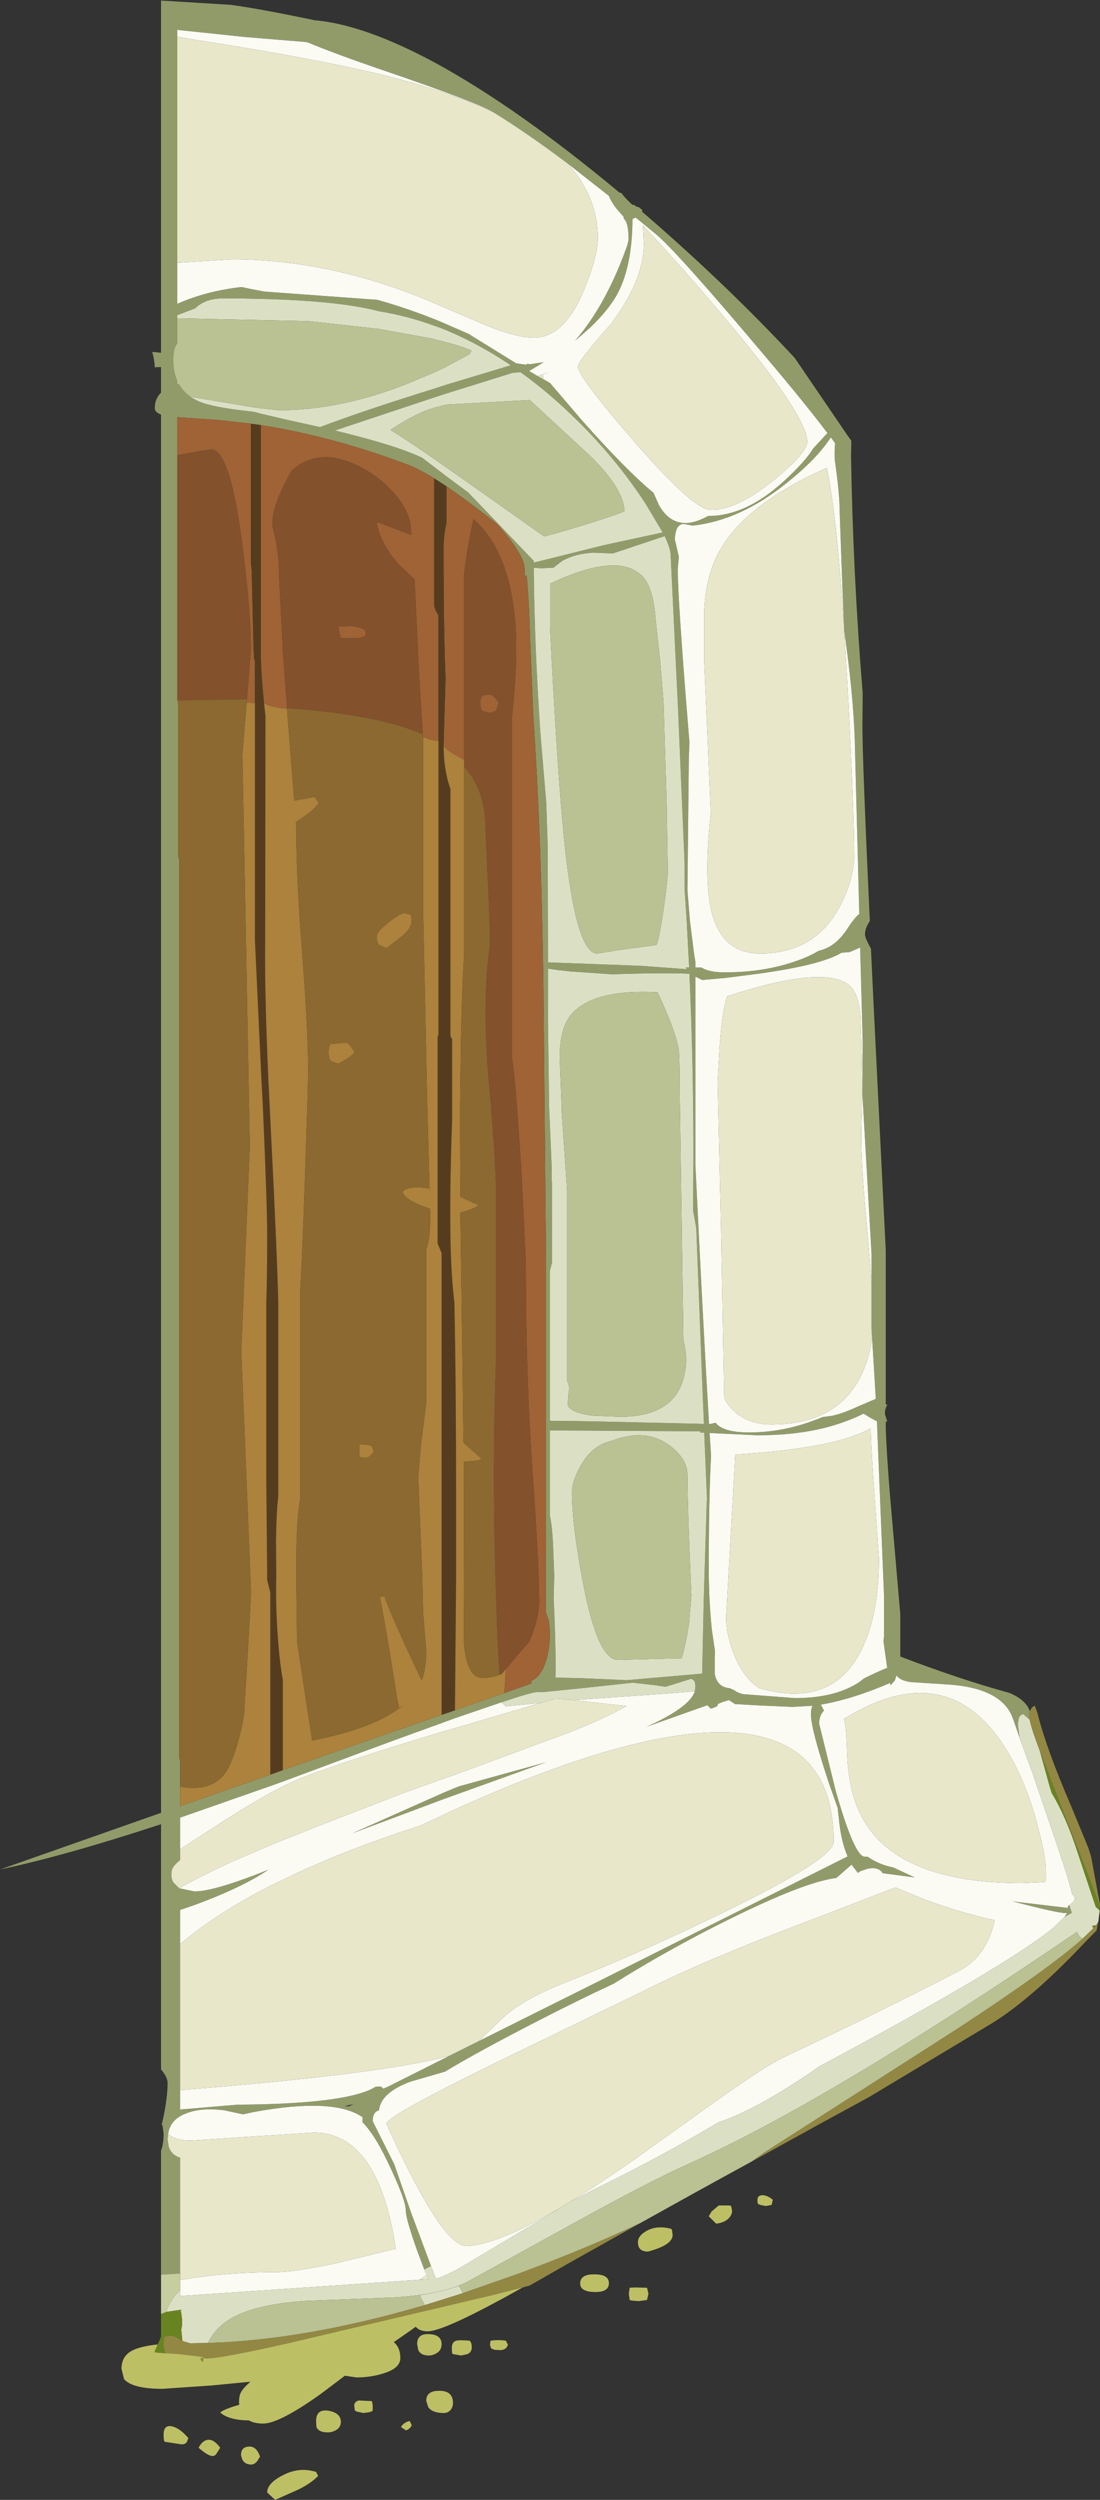 <?xml version="1.0" encoding="UTF-8" standalone="no"?>
<svg xmlns:ffdec="https://www.free-decompiler.com/flash" xmlns:xlink="http://www.w3.org/1999/xlink" ffdec:objectType="shape" height="439.0px" width="193.3px" xmlns="http://www.w3.org/2000/svg">
  <rect width="100%" height="100%" fill="#333333" stroke="none"/>
  <g transform="matrix(1.0, 0.0, 0.0, 1.0, 103.3, 268.4)">
    <path d="M-75.0 131.05 L-75.0 109.25 Q-74.55 108.1 -74.55 106.3 L-74.75 104.8 -74.9 104.8 -74.7 103.95 Q-73.85 100.05 -73.85 97.35 -73.85 96.4 -75.0 95.0 L-75.0 51.95 Q-92.1 57.55 -103.3 59.9 L-75.0 49.95 -75.0 -195.6 Q-76.1 -196.0 -76.1 -196.7 -76.1 -198.4 -75.0 -199.45 L-75.0 -203.95 -76.1 -203.9 Q-76.15 -205.25 -76.55 -206.6 L-75.0 -206.45 -75.0 -268.3 -62.75 -267.55 Q-57.3 -266.8 -48.05 -264.85 -39.25 -264.1 -26.6 -257.25 -12.1 -249.3 5.65 -234.5 L5.65 -234.55 5.85 -234.55 Q6.5 -233.65 7.85 -232.4 L8.1 -232.45 8.55 -232.1 8.9 -232.05 9.6 -231.5 9.5 -231.25 Q24.2 -218.6 36.35 -205.55 L45.55 -192.05 46.3 -191.0 46.25 -188.25 Q46.6 -167.35 48.3 -146.65 L48.3 -146.55 48.25 -141.0 Q48.25 -134.75 49.55 -106.65 48.7 -105.4 48.7 -104.3 48.7 -103.7 49.75 -101.8 L50.2 -92.25 52.35 -48.8 52.35 -21.75 52.65 -21.75 Q52.2 -21.05 52.2 -20.1 L52.6 -18.8 52.35 -18.7 52.35 -17.45 Q52.6 -11.05 53.5 -1.15 L54.9 15.0 54.9 22.5 Q65.05 26.4 74.1 28.9 76.25 29.8 77.15 31.1 L77.3 31.3 77.4 31.5 77.7 32.15 Q77.55 32.55 77.55 33.05 L77.65 33.6 76.5 32.6 Q76.05 32.8 75.9 33.0 75.6 33.35 75.6 34.75 L75.85 36.6 76.15 37.55 74.7 33.4 Q72.8 28.0 63.1 27.4 L56.8 27.0 Q54.75 26.7 54.25 25.8 L53.95 26.7 53.2 27.55 53.1 27.15 Q46.5 30.0 40.95 30.95 L41.5 32.0 Q40.65 32.85 40.65 34.3 L43.55 46.05 Q46.85 57.65 48.65 57.65 L49.15 57.65 49.7 58.0 Q51.45 59.1 53.7 59.55 L57.45 61.3 51.8 60.55 Q51.1 59.4 49.25 59.75 L48.6 59.95 Q47.9 60.15 47.45 60.5 L46.35 59.05 43.65 61.4 Q37.5 62.1 21.05 70.55 12.35 75.05 4.55 79.95 -1.6 82.8 -8.7 86.45 -19.5 92.0 -25.1 95.4 L-31.15 97.15 Q-36.4 99.1 -36.7 102.2 -37.8 102.45 -37.8 104.1 L-34.0 111.7 -31.1 120.05 -27.55 129.55 -28.75 130.15 -29.95 126.95 Q-32.0 121.2 -32.0 119.75 -32.0 117.85 -35.25 111.1 -37.6 106.25 -39.6 104.3 L-39.6 103.4 Q-44.65 99.9 -58.75 102.5 L-60.6 102.9 -63.85 102.2 Q-68.05 101.65 -70.75 102.8 -73.4 103.85 -73.75 106.35 L-73.85 107.25 -73.65 108.6 Q-73.1 110.1 -71.65 110.5 L-71.65 130.85 -75.0 131.05 M-7.8 -201.8 L-6.65 -201.15 -1.0 -194.55 Q6.8 -185.75 11.55 -181.85 L12.45 -179.8 Q14.2 -176.55 17.2 -176.55 18.85 -176.55 21.15 -177.8 L21.25 -177.8 Q27.8 -177.8 34.5 -183.95 38.25 -187.4 39.6 -189.65 L42.1 -192.35 Q38.1 -197.65 31.1 -205.9 15.85 -224.0 12.05 -227.2 L8.4 -230.2 8.0 -230.0 7.85 -229.95 Q7.8 -221.25 4.95 -216.35 2.65 -212.5 -2.25 -208.6 0.0 -211.1 2.25 -214.95 4.25 -218.45 5.85 -222.45 7.15 -225.7 7.15 -226.35 7.15 -229.4 6.3 -230.0 L6.3 -230.3 5.0 -231.8 Q4.1 -232.95 3.7 -234.0 L-3.5 -239.65 Q-10.9 -245.2 -16.55 -248.65 -19.4 -250.4 -35.8 -256.0 -44.3 -258.9 -49.35 -261.0 L-60.25 -261.9 -72.15 -263.15 -72.15 -261.95 -72.15 -222.25 -72.15 -215.05 Q-67.15 -217.25 -61.25 -217.95 L-60.85 -218.0 -59.45 -217.7 -56.85 -217.2 -37.0 -215.75 Q-31.95 -214.35 -26.7 -212.25 L-26.2 -212.05 -20.9 -209.75 -20.45 -209.45 -12.6 -204.6 -10.85 -204.35 -10.7 -204.5 -10.05 -204.45 -7.75 -204.8 -10.3 -203.25 -8.8 -202.35 -7.8 -201.8 M45.0 -158.65 L44.8 -163.8 44.75 -164.75 44.25 -178.65 Q44.25 -181.75 43.4 -187.55 43.3 -189.15 43.45 -190.55 L42.7 -191.6 Q40.3 -187.85 34.9 -183.55 26.75 -177.0 18.45 -176.1 L16.7 -176.4 Q15.7 -176.2 15.45 -174.9 15.3 -174.35 15.3 -173.65 L16.0 -170.6 15.8 -168.5 Q15.8 -163.25 17.65 -140.55 L17.85 -138.05 17.75 -135.25 17.5 -112.05 17.95 -106.6 18.7 -100.7 18.85 -99.8 18.9 -99.55 18.9 -98.5 19.95 -98.5 Q21.3 -97.65 24.05 -97.65 31.05 -97.65 36.65 -99.65 38.95 -100.45 40.5 -101.4 L41.0 -101.55 Q43.65 -102.3 45.6 -105.3 46.85 -107.25 47.7 -107.9 L46.9 -138.65 Q46.6 -146.95 45.05 -157.6 L45.0 -158.65 M10.2 -179.85 Q5.15 -187.65 -1.85 -194.55 -6.75 -199.4 -11.85 -203.05 L-13.3 -202.9 -24.85 -199.3 -27.0 -198.6 -44.45 -192.8 Q-33.65 -190.2 -29.1 -188.0 L-27.0 -186.4 -24.85 -184.75 -21.0 -181.9 -9.5 -169.9 -9.5 -169.6 2.75 -172.65 13.15 -174.9 10.2 -179.85 M4.35 -171.2 L0.95 -171.35 Q-2.3 -171.15 -4.5 -169.9 L-6.05 -168.7 -8.2 -168.6 -9.5 -168.7 Q-9.4 -155.45 -8.35 -139.85 L-7.3 -127.35 -7.05 -119.75 -7.0 -99.4 9.2 -98.8 17.4 -98.2 17.2 -98.5 17.8 -98.5 17.35 -107.05 17.0 -112.25 17.0 -116.85 15.85 -143.9 14.55 -171.0 Q14.5 -172.1 13.5 -174.25 L4.35 -171.2 M47.75 -105.85 L47.75 -106.05 47.7 -105.85 47.75 -105.85 M49.85 -43.2 L49.85 -48.25 48.25 -76.25 48.3 -85.45 47.85 -102.0 46.0 -101.2 44.7 -101.1 44.6 -101.1 Q41.05 -98.95 30.3 -97.45 L24.1 -96.65 20.1 -96.3 18.9 -96.9 18.9 -63.85 Q20.25 -35.95 21.3 -18.3 L22.5 -18.55 22.5 -18.5 Q23.8 -16.85 28.4 -16.85 34.8 -16.85 41.25 -19.55 L42.75 -19.75 Q44.5 -20.05 47.45 -21.4 L50.6 -22.75 49.95 -33.5 49.85 -35.05 49.85 -43.2 M4.25 -97.3 L-3.05 -97.8 -5.3 -98.05 -7.0 -98.3 -7.0 -88.8 -6.8 -73.9 -6.35 -63.45 -6.35 -61.05 -6.3 -60.85 -6.3 -46.65 -6.65 -45.3 -6.65 -18.95 -6.45 -18.9 0.85 -18.8 20.4 -18.35 20.15 -24.35 19.05 -52.75 18.5 -55.8 18.55 -66.05 Q18.55 -81.9 17.85 -97.4 13.1 -97.6 4.25 -97.3 M-5.6 26.2 L-1.2 26.3 6.8 26.65 20.1 25.5 20.1 25.1 20.35 13.1 20.9 -4.95 20.95 -4.95 20.45 -16.8 19.75 -16.85 19.7 -17.05 -6.65 -17.2 -6.65 -2.1 Q-6.2 -0.25 -6.05 4.5 L-5.9 8.25 -5.9 8.3 -6.0 12.3 Q-5.65 19.65 -5.65 25.2 L-5.65 25.6 -5.75 26.2 -5.6 26.2 M21.4 -16.75 L21.65 -12.75 Q21.25 -5.05 21.25 7.0 21.25 12.55 21.8 17.85 L22.35 21.6 22.3 22.8 22.3 25.55 Q22.75 27.9 24.9 28.05 L25.7 28.4 Q26.25 28.85 27.2 29.1 L36.4 29.8 Q42.2 29.8 46.1 27.9 47.55 27.2 48.5 26.35 L49.65 25.8 Q51.3 25.0 52.6 24.5 L51.95 19.8 52.05 18.9 52.05 11.9 50.8 -18.8 49.6 -19.45 48.45 -20.15 Q47.0 -19.4 44.9 -18.65 38.55 -16.35 29.8 -16.35 L21.4 -16.75 M50.65 -21.7 L50.65 -21.75 50.6 -21.7 50.65 -21.7 M83.75 68.25 L84.05 67.8 84.2 67.55 83.9 67.55 Q82.5 67.55 74.65 65.5 L84.35 66.65 84.35 66.35 85.0 65.85 84.6 66.15 85.05 67.5 83.75 68.25 M-19.2 90.05 L1.25 79.85 45.65 57.6 Q44.6 55.2 44.2 51.8 L43.9 49.1 42.25 44.4 Q39.2 35.15 39.2 32.7 39.2 31.6 39.5 31.15 L36.0 31.35 30.25 31.1 25.85 30.85 24.8 30.15 23.65 30.5 Q23.15 30.7 22.85 30.85 L22.8 31.15 Q22.3 31.5 21.6 31.65 L21.0 31.05 10.3 34.85 Q17.95 31.4 18.8 28.6 L18.9 27.9 Q18.9 26.85 18.55 26.65 L18.2 26.4 13.7 27.8 13.6 27.8 13.25 27.75 12.3 27.6 7.85 27.1 0.0 27.95 -7.85 28.75 -8.4 28.75 -8.9 28.75 Q-9.85 28.75 -15.2 30.55 L-23.4 33.35 -25.7 34.2 Q-33.8 37.1 -45.75 41.55 L-53.55 44.45 -55.65 45.2 -71.65 50.8 -71.65 56.35 -71.65 58.25 Q-73.15 59.45 -73.15 60.35 -73.3 61.35 -72.85 62.15 L-71.8 63.2 -69.1 63.75 Q-65.65 63.75 -56.15 59.95 -59.5 62.25 -65.4 64.7 -68.95 66.15 -71.65 67.0 L-71.65 73.0 -71.65 98.65 -71.65 102.05 -61.6 101.2 Q-44.9 101.1 -38.95 98.85 -38.0 98.5 -37.3 98.05 L-36.4 98.0 -35.9 98.4 -35.75 98.3 -35.15 98.05 -24.3 92.6 -19.2 90.05 M-69.8 -198.7 L-69.85 -198.7 -69.15 -198.3 -68.45 -197.95 Q-65.95 -196.85 -59.2 -196.15 L-58.55 -196.05 -57.45 -195.75 -52.95 -194.7 -47.05 -193.4 Q-39.7 -196.2 -27.0 -200.15 L-24.85 -200.85 -13.55 -204.25 Q-19.7 -208.4 -26.0 -210.85 L-27.0 -211.2 Q-31.8 -212.95 -36.75 -213.75 -44.15 -215.7 -59.4 -215.95 L-61.2 -216.0 -64.1 -216.0 Q-67.2 -216.0 -69.0 -214.25 L-72.15 -213.05 -72.15 -212.5 -72.15 -208.1 Q-72.85 -207.3 -72.85 -205.15 -72.85 -203.05 -72.15 -201.5 L-72.15 -200.9 -71.85 -200.95 Q-71.15 -199.65 -69.8 -198.7 M-13.45 28.5 L-9.95 27.25 -9.95 26.8 Q-8.25 26.05 -7.4 23.45 -6.65 21.25 -6.65 18.2 L-6.85 16.2 -7.35 14.75 -7.35 -47.3 -7.6 -73.9 -7.8 -95.1 Q-8.2 -122.85 -9.6 -142.95 L-10.1 -155.15 Q-10.3 -162.85 -10.75 -167.35 L-11.2 -167.3 -11.1 -167.5 -11.1 -168.4 Q-11.1 -171.05 -16.05 -176.5 L-19.45 -179.1 Q-22.4 -181.35 -24.85 -183.0 L-27.0 -184.4 Q-29.65 -186.05 -31.65 -186.8 -44.75 -191.75 -57.45 -193.75 L-59.2 -194.0 -64.95 -194.65 -72.15 -195.15 -72.15 -188.45 -72.15 -145.6 -72.0 -144.95 -72.0 -118.0 -71.8 -117.4 -71.8 40.3 -71.65 40.85 -71.65 45.35 -71.65 48.8 -55.8 43.25 -53.6 42.45 -25.7 32.75 -23.35 31.95 -13.45 28.5 M-25.55 46.5 L-23.65 45.7 -22.65 45.3 -7.3 41.05 -23.7 46.95 -25.5 47.6 -41.4 53.55 -25.55 46.5 M-42.75 101.45 L-42.0 101.5 -41.2 101.1 -42.75 101.45" fill="#919b6a" fill-rule="evenodd" stroke="none"/>
    <path d="M-73.75 106.35 Q-73.4 103.85 -70.75 102.8 -68.05 101.65 -63.85 102.2 L-60.6 102.9 -58.75 102.5 Q-44.65 99.9 -39.6 103.4 L-39.6 104.3 Q-37.6 106.25 -35.25 111.1 -32.0 117.85 -32.0 119.75 -32.0 121.2 -29.95 126.95 L-28.75 130.15 -28.35 131.0 -28.3 131.1 -29.65 131.95 -71.65 134.8 -71.65 133.75 -71.65 132.0 Q-63.6 130.6 -54.5 130.6 -51.75 130.6 -44.45 129.1 L-33.75 126.5 Q-36.8 106.1 -48.2 106.1 L-69.8 107.5 Q-72.45 107.5 -73.75 106.35 M-27.55 129.55 L-31.1 120.05 -34.0 111.7 -37.8 104.1 Q-37.8 102.45 -36.7 102.2 -36.4 99.1 -31.15 97.15 L-25.1 95.4 Q-19.5 92.0 -8.7 86.45 -1.6 82.8 4.55 79.95 12.35 75.05 21.05 70.55 37.5 62.1 43.65 61.4 L46.35 59.05 47.45 60.5 Q47.9 60.15 48.6 59.95 L49.25 59.75 Q51.1 59.4 51.8 60.55 L57.45 61.3 53.7 59.55 Q51.45 59.1 49.7 58.0 L49.15 57.65 48.65 57.65 Q46.85 57.65 43.55 46.05 L40.65 34.3 Q40.65 32.85 41.5 32.0 L40.95 30.95 Q46.5 30.0 53.1 27.15 L53.2 27.55 53.95 26.7 54.25 25.8 Q54.75 26.7 56.8 27.0 L63.1 27.4 Q72.8 28.0 74.7 33.4 L76.15 37.55 77.4 41.0 78.05 42.7 78.4 43.75 82.1 54.6 Q84.6 61.9 85.1 64.25 85.55 64.55 85.55 65.15 L85.55 65.25 85.3 65.6 85.0 65.85 84.35 66.35 84.35 66.65 74.65 65.5 Q82.5 67.55 83.9 67.55 L84.2 67.55 84.05 67.8 83.75 68.25 81.9 70.05 Q74.0 76.65 40.65 94.5 30.15 101.85 23.1 104.25 L23.05 104.25 Q12.2 110.7 1.45 115.9 L-3.0 118.2 Q1.75 115.3 7.5 111.3 L23.1 100.15 Q31.25 94.4 34.35 92.9 51.1 85.05 65.15 77.75 70.1 75.2 71.5 68.8 65.65 67.55 59.25 65.2 L54.05 63.05 40.85 68.15 Q20.3 75.85 9.35 81.45 L-15.9 93.7 Q-35.4 103.25 -35.4 104.55 -25.7 126.0 -21.4 126.0 -16.3 126.0 -5.25 119.55 L-6.0 120.05 -23.15 130.25 -23.3 130.3 -23.55 130.45 -23.65 130.5 -24.35 130.8 -24.5 130.9 -25.15 131.2 -25.75 131.45 -25.85 131.5 -26.15 131.6 -26.35 131.65 -26.7 131.75 -27.55 129.55 M-3.5 -239.65 L3.7 -234.0 Q4.1 -232.95 5.0 -231.8 L6.3 -230.3 6.3 -230.0 Q7.15 -229.4 7.15 -226.35 7.15 -225.7 5.85 -222.45 4.25 -218.45 2.25 -214.95 0.0 -211.1 -2.25 -208.6 2.65 -212.5 4.95 -216.35 7.8 -221.25 7.85 -229.95 L8.0 -230.0 8.4 -230.2 12.05 -227.2 Q15.85 -224.0 31.1 -205.9 38.1 -197.65 42.1 -192.35 L39.6 -189.65 Q38.25 -187.4 34.5 -183.95 27.8 -177.8 21.25 -177.8 L21.15 -177.8 Q18.85 -176.55 17.2 -176.55 14.2 -176.55 12.45 -179.8 L11.55 -181.85 Q6.8 -185.75 -1.0 -194.55 L-6.65 -201.15 -7.8 -201.8 -7.9 -202.65 -6.75 -203.1 -8.8 -202.35 -10.3 -203.25 -7.75 -204.8 -10.05 -204.45 -10.7 -204.5 -10.85 -204.35 -12.6 -204.6 -20.45 -209.45 -20.9 -209.75 -26.2 -212.05 -26.7 -212.25 Q-31.95 -214.35 -37.0 -215.75 L-56.85 -217.2 -59.45 -217.7 -60.85 -218.0 -61.25 -217.95 Q-67.15 -217.25 -72.15 -215.05 L-72.15 -222.25 -62.65 -222.85 -61.35 -222.85 -59.55 -222.8 Q-44.2 -222.2 -28.85 -215.95 L-17.85 -211.25 Q-12.55 -209.1 -9.5 -209.1 -4.15 -209.1 -0.7 -217.4 1.75 -223.35 1.75 -226.6 1.75 -233.8 -3.5 -239.65 M9.85 -225.65 Q9.85 -219.2 4.05 -211.5 -1.75 -204.95 -1.75 -204.05 -1.75 -202.25 8.25 -190.75 18.6 -178.85 21.6 -178.85 26.25 -178.85 32.7 -184.1 38.55 -188.9 38.55 -190.8 38.55 -195.35 24.5 -212.05 17.45 -220.5 9.7 -228.8 L9.7 -228.6 9.85 -225.65 M45.05 -157.6 Q46.6 -146.95 46.9 -138.65 L47.7 -107.9 Q46.85 -107.25 45.6 -105.3 43.65 -102.3 41.0 -101.55 L40.5 -101.4 Q38.95 -100.45 36.65 -99.65 31.05 -97.65 24.05 -97.65 21.3 -97.65 19.95 -98.5 L18.9 -98.5 18.9 -99.55 18.85 -99.8 18.7 -100.7 17.95 -106.6 17.5 -112.05 17.75 -135.25 17.85 -138.05 17.65 -140.55 Q15.8 -163.25 15.8 -168.5 L16.0 -170.6 15.3 -173.65 Q15.3 -174.35 15.45 -174.9 15.7 -176.2 16.7 -176.4 L18.45 -176.1 Q26.75 -177.0 34.9 -183.55 40.3 -187.85 42.7 -191.6 L43.45 -190.55 Q43.3 -189.15 43.4 -187.55 44.25 -181.75 44.25 -178.65 L44.75 -164.75 44.8 -163.8 45.0 -158.65 45.05 -157.95 Q43.75 -177.7 42.0 -186.25 26.25 -179.25 22.25 -169.85 20.7 -166.25 20.45 -161.25 L20.45 -152.25 21.6 -125.7 Q20.65 -117.05 21.2 -111.5 22.25 -100.95 30.25 -100.95 39.85 -100.95 44.25 -109.15 46.5 -113.3 46.8 -117.6 46.8 -125.7 45.7 -146.6 L45.05 -157.6 M49.95 -33.5 L50.6 -22.75 47.45 -21.4 Q44.5 -20.05 42.75 -19.75 L41.25 -19.55 Q34.8 -16.85 28.4 -16.85 23.8 -16.85 22.5 -18.5 L22.5 -18.55 21.3 -18.3 Q20.25 -35.95 18.9 -63.85 L18.9 -96.9 20.1 -96.3 24.1 -96.65 30.3 -97.45 Q41.05 -98.95 44.6 -101.1 L44.7 -101.1 46.0 -101.2 47.85 -102.0 48.3 -85.45 48.25 -76.25 49.85 -48.25 49.85 -43.2 48.9 -54.6 Q47.85 -65.45 48.1 -71.65 48.35 -77.05 47.95 -88.35 47.95 -94.3 45.35 -95.8 40.4 -98.65 24.5 -93.45 23.75 -91.75 23.2 -85.25 L22.8 -78.3 23.4 -52.9 23.95 -23.45 Q23.95 -22.15 25.85 -20.45 28.4 -18.25 32.25 -18.25 44.45 -18.25 48.45 -27.8 49.6 -30.55 49.95 -33.5 M21.4 -16.75 L29.8 -16.35 Q38.55 -16.35 44.9 -18.65 47.0 -19.4 48.45 -20.15 L49.6 -19.45 50.8 -18.8 52.05 11.9 52.05 18.9 51.95 19.8 52.6 24.5 Q51.3 25.0 49.65 25.8 L48.5 26.35 Q47.55 27.2 46.1 27.9 42.2 29.8 36.4 29.8 L27.2 29.1 Q26.25 28.85 25.7 28.4 L24.9 28.05 Q22.75 27.9 22.3 25.55 L22.3 22.8 22.35 21.6 21.8 17.85 Q21.25 12.55 21.25 7.0 21.25 -5.05 21.65 -12.75 L21.4 -16.75 M44.7 -15.6 Q38.45 -13.8 25.9 -12.95 L24.3 15.65 Q24.3 18.45 25.55 21.8 27.2 26.15 30.1 28.05 43.85 32.0 48.8 19.75 51.15 14.0 51.15 5.3 L50.5 -4.0 Q49.8 -13.25 49.7 -17.55 47.9 -16.55 44.7 -15.6 M18.8 28.6 Q17.95 31.4 10.3 34.85 L21.0 31.05 21.6 31.65 Q22.3 31.5 22.8 31.15 L22.85 30.85 Q23.15 30.7 23.65 30.5 L24.8 30.15 25.85 30.85 30.25 31.1 36.0 31.35 39.5 31.15 Q39.2 31.6 39.2 32.7 39.2 35.15 42.25 44.4 L43.9 49.1 44.2 51.8 Q44.6 55.2 45.65 57.6 L1.25 79.85 -19.2 90.05 -15.6 86.6 Q-12.1 83.0 -4.45 79.95 9.45 74.45 23.8 67.45 43.2 58.05 43.2 55.0 43.2 37.55 26.65 35.95 9.65 34.35 -23.8 49.55 L-25.35 50.3 -29.45 52.2 Q-42.8 56.5 -52.85 61.35 L-55.15 62.45 Q-65.1 67.45 -71.65 73.0 L-71.65 67.0 Q-68.95 66.15 -65.4 64.7 -59.5 62.25 -56.15 59.95 -65.65 63.75 -69.1 63.75 L-71.8 63.2 Q-67.65 60.85 -62.35 58.45 L-55.1 55.35 -53.1 54.55 -46.05 51.75 -32.35 46.45 -25.65 44.05 -23.6 43.35 -3.2 35.8 Q2.5 33.6 6.8 31.2 L1.0 30.55 -2.55 30.15 14.05 29.0 18.8 28.6 M-24.3 92.6 L-35.15 98.05 -35.75 98.3 -35.9 98.4 -36.4 98.0 -37.3 98.05 Q-38.0 98.5 -38.95 98.85 -44.9 101.1 -61.6 101.2 L-71.65 102.05 -71.65 98.65 Q-35.4 95.75 -24.3 92.6 M47.35 49.0 Q52.8 62.3 76.35 62.3 L80.3 62.1 80.5 61.65 80.5 60.1 Q80.5 57.65 79.0 52.05 76.95 44.3 73.55 38.85 63.2 22.15 44.95 33.5 45.4 34.0 45.55 39.25 45.75 45.15 47.35 49.0 M-15.2 30.55 L-14.4 31.25 -8.3 30.65 -23.4 35.1 -25.7 35.75 Q-43.3 41.05 -50.55 43.9 L-53.5 45.25 -55.5 46.3 Q-60.45 49.0 -67.95 53.95 L-71.65 56.35 -71.65 50.8 -55.65 45.2 -53.55 44.45 -45.75 41.55 Q-33.8 37.1 -25.7 34.2 L-23.4 33.35 -15.2 30.55 M-72.15 -261.95 L-72.15 -263.15 -60.25 -261.9 -49.35 -261.0 Q-44.3 -258.9 -35.8 -256.0 -19.4 -250.4 -16.55 -248.65 -26.2 -253.2 -40.9 -256.35 -51.55 -258.7 -70.2 -261.6 L-72.15 -261.95 M-25.55 46.5 L-41.4 53.55 -25.5 47.6 -23.7 46.95 -7.3 41.05 -22.65 45.3 -23.65 45.7 -25.55 46.5" fill="#fbfbf4" fill-rule="evenodd" stroke="none"/>
    <path d="M-71.65 130.85 L-71.65 110.5 Q-73.1 110.1 -73.65 108.6 L-73.85 107.25 -73.75 106.35 Q-72.45 107.5 -69.8 107.5 L-48.2 106.1 Q-36.8 106.1 -33.75 126.5 L-44.45 129.1 Q-51.75 130.6 -54.5 130.6 -63.6 130.6 -71.65 132.0 L-71.65 130.85 M-3.5 -239.65 Q1.75 -233.8 1.75 -226.6 1.75 -223.35 -0.7 -217.4 -4.15 -209.1 -9.5 -209.1 -12.55 -209.1 -17.85 -211.25 L-28.85 -215.95 Q-44.2 -222.2 -59.55 -222.8 L-61.35 -222.85 -62.65 -222.85 -72.15 -222.25 -72.15 -261.95 -70.2 -261.6 Q-51.55 -258.7 -40.9 -256.35 -26.2 -253.2 -16.55 -248.65 -10.9 -245.2 -3.5 -239.65 M-8.8 -202.35 L-6.75 -203.1 -7.9 -202.65 -7.8 -201.8 -8.8 -202.35 M9.85 -225.65 L9.7 -228.6 9.7 -228.8 Q17.45 -220.5 24.5 -212.05 38.55 -195.35 38.55 -190.8 38.55 -188.9 32.7 -184.1 26.25 -178.85 21.6 -178.85 18.6 -178.85 8.25 -190.75 -1.75 -202.25 -1.75 -204.05 -1.75 -204.95 4.05 -211.5 9.85 -219.2 9.85 -225.65 M45.05 -157.6 L45.7 -146.6 Q46.8 -125.7 46.8 -117.6 46.5 -113.3 44.25 -109.15 39.85 -100.95 30.25 -100.95 22.25 -100.95 21.2 -111.5 20.65 -117.05 21.6 -125.7 L20.45 -152.25 20.45 -161.25 Q20.7 -166.25 22.25 -169.85 26.25 -179.25 42.0 -186.25 43.75 -177.7 45.05 -157.95 L45.0 -158.65 45.05 -157.6 M49.95 -33.5 Q49.6 -30.55 48.45 -27.8 44.45 -18.25 32.25 -18.25 28.4 -18.25 25.85 -20.45 23.95 -22.15 23.95 -23.45 L23.4 -52.9 22.8 -78.3 23.2 -85.25 Q23.75 -91.75 24.5 -93.45 40.4 -98.65 45.35 -95.8 47.95 -94.3 47.95 -88.35 48.35 -77.05 48.1 -71.65 47.85 -65.45 48.9 -54.6 L49.85 -43.2 49.85 -35.05 49.95 -33.5 M44.7 -15.6 Q47.9 -16.55 49.7 -17.55 49.8 -13.25 50.5 -4.0 L51.15 5.3 Q51.15 14.0 48.8 19.75 43.85 32.0 30.1 28.05 27.2 26.15 25.55 21.8 24.3 18.45 24.3 15.65 L25.9 -12.95 Q38.45 -13.8 44.7 -15.6 M-3.0 118.2 L-3.65 118.55 -6.0 120.05 -5.25 119.55 Q-16.3 126.0 -21.4 126.0 -25.7 126.0 -35.4 104.55 -35.4 103.25 -15.9 93.7 L9.35 81.45 Q20.3 75.85 40.85 68.15 L54.05 63.05 59.25 65.2 Q65.65 67.55 71.5 68.8 70.1 75.2 65.15 77.75 51.1 85.05 34.35 92.9 31.25 94.4 23.1 100.15 L7.5 111.3 Q1.75 115.3 -3.0 118.2 M-2.55 30.15 L1.0 30.55 6.8 31.2 Q2.5 33.6 -3.2 35.8 L-23.6 43.35 -25.65 44.05 -32.35 46.45 -46.05 51.75 -53.1 54.55 -55.1 55.35 -62.35 58.45 Q-67.65 60.85 -71.8 63.2 L-72.85 62.15 Q-73.3 61.35 -73.15 60.35 -73.15 59.45 -71.65 58.25 L-71.65 56.35 -67.95 53.95 Q-60.45 49.0 -55.5 46.3 L-53.5 45.25 -50.55 43.9 Q-43.3 41.05 -25.7 35.75 L-23.4 35.1 -8.3 30.65 -8.25 30.65 -7.6 30.45 -5.65 29.9 -5.55 29.9 -5.5 29.9 -5.4 29.9 -5.0 29.95 -4.95 29.95 -4.35 30.0 -2.8 30.15 -2.55 30.15 M-71.65 73.0 Q-65.1 67.45 -55.15 62.45 L-52.85 61.35 Q-42.8 56.5 -29.45 52.2 L-25.35 50.3 -23.8 49.55 Q9.65 34.35 26.65 35.95 43.2 37.55 43.2 55.0 43.2 58.05 23.8 67.45 9.45 74.45 -4.45 79.95 -12.1 83.0 -15.6 86.6 L-19.2 90.05 -24.3 92.6 Q-35.4 95.75 -71.65 98.65 L-71.65 73.0 M47.35 49.0 Q45.75 45.15 45.55 39.25 45.4 34.0 44.95 33.5 63.2 22.15 73.55 38.85 76.95 44.3 79.0 52.05 80.5 57.65 80.5 60.1 L80.5 61.65 80.3 62.1 76.35 62.3 Q52.8 62.3 47.35 49.0 M13.25 27.75 L12.3 27.65 12.3 27.6 13.25 27.75 M-28.3 131.1 L-27.95 131.85 -29.65 131.95 -28.3 131.1" fill="#e8e7ca" fill-rule="evenodd" stroke="none"/>
    <path d="M-28.75 130.15 L-27.55 129.55 -26.7 131.75 -26.35 131.65 -26.15 131.6 -25.85 131.5 -25.75 131.45 -25.15 131.2 -24.5 130.9 -24.35 130.8 -23.65 130.5 -23.55 130.45 -23.3 130.3 -23.15 130.25 -6.0 120.05 -3.65 118.55 -3.0 118.2 1.45 115.9 Q12.2 110.7 23.05 104.25 L23.1 104.25 Q30.15 101.85 40.65 94.5 74.0 76.65 81.9 70.05 L83.75 68.25 85.05 67.5 84.6 66.15 85.0 65.85 85.3 65.6 85.55 65.25 85.55 65.15 Q85.55 64.55 85.1 64.25 84.6 61.9 82.1 54.6 L78.4 43.75 78.05 42.7 77.4 41.0 76.15 37.55 75.85 36.6 75.6 34.75 Q75.6 33.35 75.9 33.0 76.05 32.8 76.5 32.6 L77.65 33.6 Q77.9 35.05 79.45 39.15 L81.25 45.65 81.5 46.4 81.55 46.6 81.6 46.6 Q84.1 50.8 86.1 57.0 L89.25 66.45 89.95 67.1 89.7 69.1 89.3 69.7 88.6 69.8 88.85 70.2 86.85 72.15 86.85 72.0 86.35 71.6 85.95 70.85 Q42.75 100.3 18.0 111.45 11.05 114.55 -2.1 121.8 L-20.9 132.15 Q-25.2 134.5 -34.1 135.05 L-49.6 135.65 Q-58.35 136.25 -62.55 138.65 -65.45 140.3 -66.75 143.05 L-69.9 143.1 -71.25 142.7 -71.45 140.7 Q-71.1 139.45 -71.55 137.3 L-71.5 137.3 -71.2 137.25 -71.75 137.25 -74.1 137.6 Q-73.35 135.4 -71.65 133.75 L-71.65 134.8 -29.65 131.95 -27.95 131.85 -28.3 131.1 -28.35 131.0 -28.75 130.15 M10.2 -179.85 L13.15 -174.9 2.75 -172.65 -9.5 -169.6 -9.5 -169.9 -21.0 -181.9 -24.85 -184.75 -27.0 -186.4 -29.1 -188.0 Q-33.65 -190.2 -44.45 -192.8 L-27.0 -198.6 -24.85 -199.3 -13.3 -202.9 -11.85 -203.05 Q-6.75 -199.4 -1.85 -194.55 5.15 -187.65 10.2 -179.85 M0.4 -188.35 L-10.2 -198.15 -24.85 -197.35 -27.0 -196.8 -28.1 -196.45 Q-31.0 -195.35 -34.7 -192.9 -32.2 -191.4 -27.0 -187.8 L-24.85 -186.3 -18.65 -181.95 -7.7 -174.2 Q-7.35 -174.2 -1.0 -176.1 5.6 -178.15 6.45 -178.65 6.25 -182.65 0.4 -188.35 M4.35 -171.2 L13.5 -174.25 Q14.5 -172.1 14.55 -171.0 L15.85 -143.9 17.0 -116.85 17.0 -112.25 17.35 -107.05 17.8 -98.5 17.2 -98.5 17.4 -98.2 9.2 -98.8 -7.0 -99.4 -7.05 -119.75 -7.3 -127.35 -8.35 -139.85 Q-9.4 -155.45 -9.5 -168.7 L-8.2 -168.6 -6.05 -168.7 -4.5 -169.9 Q-2.3 -171.15 0.95 -171.35 L4.35 -171.2 M11.9 -159.75 Q11.5 -165.3 9.55 -167.25 5.25 -171.55 -6.65 -165.9 L-6.65 -158.2 Q-5.55 -136.3 -4.45 -123.9 -2.4 -100.95 1.65 -100.95 L5.4 -101.55 12.05 -102.45 Q12.5 -103.2 13.3 -108.6 14.05 -113.85 14.05 -115.5 L13.85 -127.35 13.3 -145.15 12.7 -152.45 11.9 -159.75 M15.95 -84.25 Q15.35 -87.6 12.25 -94.15 0.8 -94.75 -3.0 -90.15 -4.95 -87.8 -4.95 -82.65 L-4.6 -73.9 -4.6 -73.2 -3.65 -59.4 -3.65 -25.9 Q-3.15 -25.1 -3.4 -23.75 L-3.55 -21.7 Q-3.15 -20.3 0.85 -19.8 L5.65 -19.6 Q14.95 -19.6 16.8 -26.25 17.75 -29.6 16.8 -32.95 L16.15 -76.0 Q16.15 -82.9 15.95 -84.25 M4.25 -97.3 Q13.1 -97.6 17.85 -97.4 18.55 -81.9 18.55 -66.05 L18.5 -55.8 19.05 -52.75 20.15 -24.35 20.4 -18.35 0.85 -18.8 -6.45 -18.9 -6.65 -18.95 -6.65 -45.3 -6.3 -46.65 -6.3 -60.85 -6.35 -61.05 -6.35 -63.45 -6.8 -73.9 -7.0 -88.8 -7.0 -98.3 -5.3 -98.05 -3.05 -97.8 4.25 -97.3 M0.85 -13.7 Q-0.35 -12.65 -1.3 -10.95 -2.8 -8.25 -2.8 -6.35 -2.8 -1.0 -1.1 8.25 L-0.85 9.55 Q1.7 23.1 5.3 23.1 L16.5 22.8 Q17.25 20.3 17.8 16.55 L18.2 11.8 Q17.55 -2.45 17.5 -9.5 17.5 -12.25 14.25 -14.65 10.1 -17.65 4.25 -15.4 2.35 -15.0 0.85 -13.7 M-5.65 25.6 L-5.65 25.2 Q-5.65 19.65 -6.0 12.3 L-5.9 8.3 -5.9 8.25 -6.05 4.5 Q-6.2 -0.25 -6.65 -2.1 L-6.65 -17.2 19.7 -17.05 19.75 -16.85 20.45 -16.8 20.95 -4.95 20.9 -4.95 20.35 13.1 20.1 25.1 20.1 25.5 6.8 26.65 -1.2 26.3 -5.6 26.2 -5.7 25.95 -5.65 25.6 M-28.65 136.4 L-29.55 134.65 Q-25.45 134.05 -22.65 133.0 L-21.95 134.3 -28.65 136.4 M18.8 28.6 L14.05 29.0 -2.55 30.15 -2.8 30.15 -4.35 30.0 -4.95 29.95 -5.0 29.95 -5.4 29.9 -5.5 29.9 -5.55 29.9 -5.65 29.9 -7.6 30.45 -8.25 30.65 -8.3 30.65 -14.4 31.25 -15.2 30.55 Q-9.85 28.75 -8.9 28.75 L-8.4 28.75 -7.85 28.75 0.0 27.95 7.85 27.1 12.3 27.6 12.3 27.65 13.25 27.75 13.6 27.8 13.7 27.8 18.2 26.4 18.55 26.65 Q18.9 26.85 18.9 27.9 L18.8 28.6 M-72.15 -212.5 L-72.15 -213.05 -69.0 -214.25 Q-67.2 -216.0 -64.1 -216.0 L-61.2 -216.0 -59.4 -215.95 Q-44.15 -215.7 -36.75 -213.75 -31.8 -212.95 -27.0 -211.2 L-26.0 -210.85 Q-19.7 -208.4 -13.55 -204.25 L-24.85 -200.85 -27.0 -200.15 Q-39.7 -196.2 -47.05 -193.4 L-52.95 -194.7 -57.45 -195.75 -58.55 -196.05 -59.2 -196.15 Q-65.95 -196.85 -68.45 -197.95 L-69.15 -198.3 -69.85 -198.7 -69.8 -198.7 -68.2 -198.45 -59.2 -196.95 -57.45 -196.7 -54.4 -196.35 Q-43.35 -196.35 -31.5 -201.1 L-27.45 -202.8 -25.05 -203.9 -20.8 -206.2 -20.45 -206.85 Q-22.55 -207.75 -25.7 -208.5 L-27.4 -208.95 -36.8 -210.65 -49.0 -212.0 -71.65 -212.5 -72.15 -212.5" fill="#dbe0c5" fill-rule="evenodd" stroke="none"/>
    <path d="M28.85 111.15 Q19.05 116.5 9.2 122.0 -0.45 126.55 -12.25 130.9 L-21.95 134.3 -22.65 133.0 Q-25.45 134.05 -29.55 134.65 L-28.65 136.4 Q-49.65 142.55 -66.75 143.05 -65.45 140.3 -62.55 138.65 -58.35 136.25 -49.6 135.65 L-34.1 135.05 Q-25.2 134.5 -20.9 132.15 L-2.1 121.8 Q11.05 114.55 18.0 111.45 42.75 100.3 85.95 70.85 L86.35 71.6 86.85 72.0 86.85 72.15 Q80.95 77.4 64.9 87.9 L31.1 109.55 28.85 111.15 M0.4 -188.35 Q6.25 -182.65 6.45 -178.65 5.6 -178.15 -1.0 -176.1 -7.35 -174.2 -7.7 -174.2 L-18.65 -181.95 -24.85 -186.3 -27.0 -187.8 Q-32.2 -191.4 -34.7 -192.9 -31.0 -195.35 -28.1 -196.45 L-27.0 -196.8 -24.85 -197.35 -10.2 -198.15 0.4 -188.35 M11.9 -159.75 L12.7 -152.45 13.3 -145.15 13.85 -127.35 14.05 -115.5 Q14.05 -113.85 13.3 -108.6 12.5 -103.2 12.05 -102.45 L5.4 -101.55 1.65 -100.95 Q-2.4 -100.95 -4.45 -123.9 -5.55 -136.3 -6.65 -158.2 L-6.65 -165.9 Q5.25 -171.55 9.55 -167.25 11.5 -165.3 11.9 -159.75 M15.95 -84.25 Q16.15 -82.9 16.15 -76.0 L16.8 -32.95 Q17.75 -29.6 16.8 -26.25 14.95 -19.6 5.65 -19.6 L0.85 -19.8 Q-3.15 -20.3 -3.55 -21.7 L-3.4 -23.75 Q-3.15 -25.1 -3.65 -25.9 L-3.65 -59.4 -4.6 -73.2 -4.6 -73.9 -4.95 -82.65 Q-4.95 -87.8 -3.0 -90.15 0.8 -94.75 12.25 -94.15 15.35 -87.6 15.95 -84.25 M0.85 -13.7 Q2.35 -15.0 4.25 -15.4 10.1 -17.65 14.25 -14.65 17.5 -12.25 17.5 -9.5 17.55 -2.45 18.2 11.8 L17.8 16.55 Q17.25 20.3 16.5 22.8 L5.3 23.1 Q1.7 23.1 -0.85 9.55 L-1.1 8.25 Q-2.8 -1.0 -2.8 -6.35 -2.8 -8.25 -1.3 -10.95 -0.35 -12.65 0.85 -13.7 M-69.8 -198.7 Q-71.15 -199.65 -71.85 -200.95 L-72.15 -200.9 -72.15 -201.5 Q-72.85 -203.05 -72.85 -205.15 -72.85 -207.3 -72.15 -208.1 L-72.15 -212.5 -71.65 -212.5 -49.0 -212.0 -36.8 -210.65 -27.4 -208.95 -25.7 -208.5 Q-22.55 -207.75 -20.45 -206.85 L-20.8 -206.2 -25.05 -203.9 -27.45 -202.8 -31.5 -201.1 Q-43.35 -196.35 -54.4 -196.35 L-57.45 -196.7 -59.2 -196.95 -68.2 -198.45 -69.8 -198.7" fill="#bac193" fill-rule="evenodd" stroke="none"/>
    <path d="M90.0 66.5 L89.95 67.1 89.25 66.45 86.1 57.0 Q84.1 50.8 81.6 46.6 L81.55 46.6 81.5 46.4 81.25 45.65 79.45 39.15 83.95 50.8 Q88.85 63.1 90.0 66.5 M-75.75 143.7 L-75.0 141.95 -75.0 137.95 -74.1 137.6 -71.75 137.25 -71.2 137.25 -71.5 137.3 -71.55 137.3 Q-71.1 139.45 -71.45 140.7 L-71.25 142.7 -71.65 142.45 Q-72.65 141.75 -73.4 141.75 L-74.35 141.9 -74.45 142.05 -74.5 142.2 -74.6 143.45 -74.3 144.85 -76.15 144.7 -76.05 144.35 -75.75 143.7 M89.3 69.7 L88.85 70.2 88.6 69.8 89.3 69.7" fill="#688420" fill-rule="evenodd" stroke="none"/>
    <path d="M77.65 33.6 L77.55 33.05 Q77.55 32.55 77.7 32.15 77.9 31.4 78.55 31.15 L79.0 32.4 Q80.55 38.65 84.9 48.7 L87.95 56.1 88.45 57.7 90.0 66.1 90.0 66.5 Q88.85 63.1 83.95 50.8 L79.45 39.15 Q77.9 35.05 77.65 33.6 M89.7 69.1 L89.4 70.6 87.3 72.75 Q78.1 82.5 71.1 86.85 L49.35 99.9 40.9 104.5 28.85 111.15 31.1 109.55 64.9 87.9 Q80.95 77.4 86.85 72.15 L88.85 70.2 89.3 69.7 89.7 69.1 M9.2 122.0 L-3.2 128.95 -10.2 132.95 -11.45 133.3 -16.4 134.55 -26.35 136.9 -52.7 143.1 Q-67.35 146.4 -67.55 145.6 -67.55 146.8 -67.95 146.1 -68.25 145.65 -67.55 145.6 L-67.25 145.55 -69.65 145.25 -72.3 144.95 -74.3 144.85 -74.6 143.45 -74.5 142.2 -74.45 142.05 -74.35 141.9 -73.4 141.75 Q-72.65 141.75 -71.65 142.45 L-71.25 142.7 -69.9 143.1 -66.75 143.05 Q-49.65 142.55 -28.65 136.4 L-21.95 134.3 -12.25 130.9 Q-0.45 126.55 9.2 122.0" fill="#928843" fill-rule="evenodd" stroke="none"/>
    <path d="M-11.45 133.3 L-14.8 135.15 Q-25.55 141.0 -28.15 141.0 -29.55 141.0 -30.25 140.2 L-31.15 140.85 -34.1 142.9 Q-32.95 143.85 -32.95 145.7 -32.95 147.5 -35.95 148.4 -38.15 149.1 -40.65 149.1 L-42.7 148.8 -46.8 151.9 Q-54.2 157.2 -57.05 157.2 -58.6 157.2 -59.55 156.65 -63.15 156.6 -64.6 155.25 -63.9 154.65 -61.25 153.9 L-61.3 153.5 Q-61.3 152.35 -61.0 151.8 -60.65 151.05 -59.3 149.85 L-66.0 150.5 -74.75 151.1 Q-80.0 151.1 -81.5 149.4 L-81.95 147.6 Q-81.95 145.25 -79.9 144.3 -78.6 143.65 -75.6 143.3 L-75.75 143.7 -76.05 144.35 -76.15 144.7 -74.3 144.85 -72.3 144.95 -69.65 145.25 -67.25 145.55 -67.55 145.6 Q-68.25 145.65 -67.95 146.1 -67.55 146.8 -67.55 145.6 -67.35 146.4 -52.7 143.1 L-26.35 136.9 -16.4 134.55 -11.45 133.3 M23.0 118.9 L25.0 118.9 25.2 119.05 25.35 119.85 Q25.35 120.45 24.85 121.05 24.1 121.9 22.55 122.1 L21.25 120.8 21.75 119.95 23.0 118.9 M29.95 118.65 Q29.8 118.6 29.8 117.95 29.8 117.1 30.7 117.1 31.55 117.1 32.5 117.9 L32.3 118.8 31.25 119.0 30.3 118.8 29.95 118.65 M14.65 123.0 L14.8 123.25 14.9 124.1 Q14.9 125.85 10.55 127.0 8.8 127.0 8.8 125.35 8.8 124.2 10.35 123.35 12.15 122.35 14.65 123.0 M10.4 135.5 L8.9 135.7 7.7 135.6 7.35 135.5 7.2 134.4 7.35 133.35 8.25 133.3 10.4 133.35 10.65 134.4 10.4 135.5 M3.7 132.55 Q3.7 134.1 1.35 134.1 -1.35 134.1 -1.35 132.6 -1.35 130.95 1.2 131.0 3.7 131.0 3.7 132.55 M-30.0 143.25 Q-30.0 141.35 -27.85 141.5 -25.7 141.6 -25.7 143.25 -25.7 144.35 -26.6 144.85 -27.25 145.25 -27.95 145.25 -29.35 145.25 -29.8 144.3 L-30.0 143.25 M-21.15 145.0 L-22.25 145.25 -23.7 145.0 Q-23.9 145.05 -23.9 143.9 -23.9 142.9 -23.15 142.65 -22.6 142.5 -20.75 142.65 L-20.55 142.95 Q-20.4 143.2 -20.4 143.85 -20.4 144.65 -21.15 145.0 M-17.1 142.65 Q-15.65 142.45 -14.4 142.65 L-14.05 143.35 Q-14.3 144.3 -15.45 144.3 L-16.4 144.25 -17.0 144.0 -17.2 143.4 -17.1 142.65 M-47.7 157.8 L-47.75 156.75 Q-47.75 154.6 -45.55 154.95 -43.4 155.35 -43.4 156.9 -43.4 157.85 -44.25 158.35 -44.9 158.75 -45.75 158.75 -47.3 158.75 -47.7 157.8 M-40.95 154.9 L-41.05 154.05 Q-41.05 153.4 -40.3 153.15 L-38.0 153.25 -37.9 153.4 -37.8 154.1 Q-37.8 155.25 -37.9 155.0 L-38.35 155.2 -39.45 155.35 -40.6 155.1 -40.95 154.9 M-56.35 169.3 Q-56.35 167.7 -53.65 166.3 -50.7 164.75 -47.75 165.7 L-47.4 166.4 Q-48.65 167.7 -50.9 168.8 L-54.95 170.6 -56.35 169.3 M-59.15 164.4 Q-60.3 164.4 -60.75 163.45 L-60.95 162.75 Q-60.95 161.35 -59.65 161.25 -58.25 161.1 -57.6 163.0 L-58.1 163.8 Q-58.6 164.4 -59.15 164.4 M-70.45 160.4 Q-70.7 160.85 -71.4 160.85 L-74.35 160.4 Q-74.55 160.3 -74.55 159.15 -74.55 157.35 -73.05 157.7 -71.7 158.0 -70.2 159.75 L-70.45 160.4 M-65.95 162.9 Q-66.75 162.9 -68.4 161.45 -67.8 160.3 -67.0 160.1 -65.85 159.75 -64.6 161.45 L-65.3 162.55 Q-65.55 162.9 -65.95 162.9 M-24.15 154.85 Q-24.65 155.35 -25.3 155.35 -27.35 155.35 -28.05 154.3 L-28.4 153.2 Q-28.4 151.4 -26.05 151.45 -23.7 151.45 -23.7 153.6 -23.7 154.3 -24.15 154.85 M-30.95 157.5 Q-31.25 158.15 -31.95 158.4 L-32.85 157.8 Q-32.3 156.95 -31.3 156.75 L-30.95 157.5" fill="#bdbf64" fill-rule="evenodd" stroke="none"/>
    <path d="M-14.45 24.75 L-10.25 19.8 Q-8.55 15.85 -8.55 12.75 L-8.65 8.25 Q-8.9 1.75 -9.7 -9.85 -10.9 -26.3 -10.9 -46.9 L-11.7 -63.3 -12.45 -73.9 Q-12.9 -80.0 -13.3 -82.3 L-13.3 -142.85 Q-12.1 -153.95 -12.95 -161.1 L-13.15 -162.5 Q-14.35 -170.4 -18.05 -175.1 L-18.85 -176.05 -18.85 -176.0 -20.1 -177.25 Q-21.3 -171.65 -21.75 -167.55 L-21.75 -135.0 Q-23.9 -136.0 -25.35 -137.3 L-25.35 -137.65 -25.0 -149.35 Q-25.35 -156.85 -25.35 -172.1 -25.35 -174.3 -24.9 -176.35 L-24.85 -176.6 -24.85 -183.0 Q-22.4 -181.35 -19.45 -179.1 L-16.05 -176.5 Q-11.1 -171.05 -11.1 -168.4 L-11.1 -167.5 -11.2 -167.3 -10.75 -167.35 Q-10.3 -162.85 -10.1 -155.15 L-9.6 -142.95 Q-8.2 -122.85 -7.8 -95.1 L-7.6 -73.9 -7.35 -47.3 -7.35 14.75 -6.85 16.2 -6.65 18.2 Q-6.65 21.25 -7.4 23.45 -8.25 26.05 -9.95 26.8 L-9.95 27.25 -13.45 28.5 -14.65 28.9 -14.65 28.4 -14.5 26.3 -14.45 24.75 M-29.05 -140.25 L-29.7 -150.7 -29.75 -151.8 -30.0 -157.35 -30.45 -166.65 -33.2 -169.25 Q-36.65 -173.2 -37.1 -176.75 L-31.0 -174.45 -30.95 -173.95 -31.15 -176.05 Q-31.35 -178.4 -33.55 -181.2 -35.75 -183.95 -38.9 -185.8 -46.75 -190.45 -52.05 -185.75 -55.75 -179.3 -55.4 -175.9 -54.25 -171.7 -54.25 -167.1 L-53.65 -155.35 -53.65 -154.9 -53.6 -154.05 -52.85 -144.05 -52.85 -143.95 Q-55.35 -144.1 -56.9 -144.9 -57.45 -150.3 -57.45 -153.35 L-57.45 -154.5 -57.45 -155.55 -57.45 -193.75 Q-44.75 -191.75 -31.65 -186.8 -29.65 -186.05 -27.0 -184.4 L-27.0 -161.95 -26.7 -161.1 -26.25 -160.35 -26.25 -138.25 Q-27.9 -138.45 -28.95 -139.0 L-29.05 -140.25 M-40.0 -156.4 Q-40.85 -156.25 -43.4 -156.35 L-43.65 -157.3 -43.9 -158.35 -41.7 -158.45 Q-40.2 -158.35 -39.25 -157.85 -38.55 -156.7 -40.0 -156.4 M-59.9 -145.6 L-59.2 -154.5 -59.2 -154.6 Q-59.2 -160.85 -60.7 -172.6 -62.85 -189.5 -66.2 -189.5 L-70.0 -188.85 -72.15 -188.45 -72.15 -195.15 -64.95 -194.65 -59.2 -194.0 -59.2 -169.35 Q-59.05 -168.35 -59.05 -167.35 L-58.75 -154.85 -58.65 -152.7 -58.5 -152.4 -58.5 -144.9 -59.95 -145.05 -59.95 -145.15 -59.9 -145.6 M-17.2 -146.45 Q-16.25 -146.05 -15.65 -144.95 L-16.15 -143.55 -17.2 -143.2 -18.5 -143.55 Q-18.9 -143.8 -18.9 -144.95 -18.9 -146.05 -18.35 -146.3 L-17.2 -146.45" fill="#9f6335" fill-rule="evenodd" stroke="none"/>
    <path d="M-21.75 -135.0 L-21.75 -167.55 Q-21.3 -171.65 -20.1 -177.25 L-18.85 -176.0 -18.85 -176.05 -18.05 -175.1 Q-14.35 -170.4 -13.15 -162.5 L-12.95 -161.1 Q-12.1 -153.95 -13.3 -142.85 L-13.3 -82.3 Q-12.9 -80.0 -12.45 -73.9 L-11.7 -63.3 -10.9 -46.9 Q-10.9 -26.3 -9.7 -9.85 -8.9 1.75 -8.65 8.25 L-8.55 12.75 Q-8.55 15.85 -10.25 19.8 L-14.45 24.75 -15.1 25.55 -15.55 25.7 -15.9 18.75 -16.25 8.25 Q-16.8 -11.25 -16.15 -29.45 L-16.15 -60.25 Q-16.3 -65.3 -17.0 -73.9 L-17.65 -81.4 Q-18.45 -94.0 -17.2 -102.55 -17.2 -106.4 -17.55 -113.05 L-18.0 -123.55 Q-18.2 -129.95 -21.75 -133.75 L-21.75 -135.0 M-52.85 -144.05 L-53.6 -154.05 -53.65 -154.9 -53.65 -155.35 -54.25 -167.1 Q-54.25 -171.7 -55.4 -175.9 -55.75 -179.3 -52.05 -185.75 -46.75 -190.45 -38.9 -185.8 -35.75 -183.95 -33.55 -181.2 -31.35 -178.4 -31.15 -176.05 L-30.95 -173.95 -31.0 -174.45 -37.1 -176.75 Q-36.65 -173.2 -33.2 -169.25 L-30.45 -166.65 -30.0 -157.35 -29.75 -151.8 -29.7 -150.7 -29.05 -140.25 -29.0 -139.45 Q-36.85 -142.9 -52.85 -144.05 M-40.0 -156.4 Q-38.55 -156.7 -39.25 -157.85 -40.2 -158.35 -41.7 -158.45 L-43.9 -158.35 -43.65 -157.3 -43.4 -156.35 Q-40.85 -156.25 -40.0 -156.4 M-72.15 -188.45 L-70.0 -188.85 -66.2 -189.5 Q-62.85 -189.5 -60.7 -172.6 -59.2 -160.85 -59.2 -154.6 L-59.2 -154.5 -59.9 -145.6 -60.9 -145.6 -72.1 -145.4 -72.15 -145.6 -72.15 -188.45 M-17.2 -146.45 L-18.35 -146.3 Q-18.9 -146.05 -18.9 -144.95 -18.9 -143.8 -18.5 -143.55 L-17.2 -143.2 -16.15 -143.55 -15.65 -144.95 Q-16.25 -146.05 -17.2 -146.45" fill="#83512c" fill-rule="evenodd" stroke="none"/>
    <path d="M-24.85 -183.0 L-24.85 -176.6 -24.9 -176.35 Q-25.35 -174.3 -25.35 -172.1 -25.35 -156.85 -25.0 -149.35 L-25.35 -137.65 -25.35 -137.3 Q-25.3 -133.05 -24.15 -129.85 L-24.15 -86.45 -23.85 -85.9 -23.85 -71.8 Q-24.35 -57.95 -24.1 -49.1 -23.95 -43.85 -23.45 -39.6 -23.15 -25.45 -23.15 -3.75 L-23.15 8.25 -23.35 31.95 -25.7 32.75 -25.7 -48.35 -26.4 -50.05 -26.4 -86.25 -26.25 -86.8 -26.25 -138.25 -26.25 -160.35 -26.7 -161.1 -27.0 -161.95 -27.0 -184.4 -24.85 -183.0 M-57.45 -193.75 L-57.45 -155.55 -57.45 -154.5 -57.45 -153.35 Q-57.45 -150.3 -56.9 -144.9 L-56.65 -142.6 -56.7 -103.75 Q-56.85 -92.65 -55.9 -73.9 L-55.8 -71.85 Q-54.55 -47.35 -54.4 -39.35 L-54.4 -5.65 Q-54.75 -2.7 -54.8 2.45 L-54.75 8.25 -54.75 8.3 Q-54.9 14.05 -54.4 20.1 -54.1 23.95 -53.6 26.6 L-53.6 42.45 -55.8 43.25 -55.8 11.25 -56.35 9.05 -56.35 8.25 -56.5 -8.0 -56.5 -39.95 Q-56.35 -43.75 -56.35 -51.6 -56.35 -56.75 -57.1 -73.9 L-57.4 -79.65 -58.5 -103.25 -58.5 -144.9 -58.5 -152.4 -58.65 -152.7 -58.75 -154.85 -59.05 -167.35 Q-59.05 -168.35 -59.2 -169.35 L-59.2 -194.0 -57.45 -193.75" fill="#563c1f" fill-rule="evenodd" stroke="none"/>
    <path d="M-14.45 24.75 L-14.5 26.3 -14.65 28.4 -14.65 28.9 -13.45 28.5 -23.35 31.95 -23.15 8.25 -23.15 -3.75 Q-23.15 -25.45 -23.45 -39.6 -23.95 -43.85 -24.1 -49.1 -24.35 -57.95 -23.85 -71.8 L-23.85 -85.9 -24.15 -86.45 -24.15 -129.85 Q-25.3 -133.05 -25.35 -137.3 -23.9 -136.0 -21.75 -135.0 L-21.75 -133.75 -21.75 -100.5 Q-22.2 -94.05 -22.35 -81.95 L-22.45 -73.9 -22.45 -69.7 -22.4 -58.25 Q-20.2 -57.15 -19.25 -56.85 -19.35 -56.45 -20.9 -55.9 L-22.4 -55.45 -22.1 -34.05 -21.85 -15.05 -18.7 -12.25 Q-18.9 -11.9 -20.55 -11.8 L-21.8 -11.75 -21.75 8.25 -21.75 11.55 -21.8 19.95 Q-21.3 26.25 -18.55 26.25 -16.7 26.25 -15.1 25.55 L-14.45 24.75 M-28.95 -139.0 Q-27.9 -138.45 -26.25 -138.25 L-26.25 -86.8 -26.4 -86.25 -26.4 -50.05 -25.7 -48.35 -25.7 32.75 -53.6 42.45 -53.6 26.6 Q-54.1 23.95 -54.4 20.1 -54.9 14.05 -54.75 8.3 L-54.75 8.25 -54.8 2.45 Q-54.75 -2.7 -54.4 -5.65 L-54.4 -39.35 Q-54.55 -47.35 -55.8 -71.85 L-55.9 -73.9 Q-56.85 -92.65 -56.7 -103.75 L-56.65 -142.6 -56.9 -144.9 Q-55.35 -144.1 -52.85 -143.95 L-52.75 -142.45 -51.6 -127.8 -48.0 -128.45 -47.3 -127.4 Q-48.05 -126.25 -50.1 -124.85 L-51.3 -124.05 -51.25 -123.0 Q-51.25 -114.45 -50.2 -101.0 -49.15 -87.5 -49.15 -80.05 L-49.3 -73.9 -49.6 -64.9 Q-50.1 -49.8 -50.55 -41.35 L-50.55 -5.15 Q-51.25 -1.4 -51.25 6.9 L-51.25 8.25 -51.1 19.9 -48.45 37.25 Q-37.4 35.1 -32.5 31.1 L-33.15 31.55 -33.5 29.95 Q-35.6 16.6 -36.55 12.05 L-35.75 11.9 Q-34.75 15.0 -29.25 26.6 L-29.2 26.7 Q-28.25 24.25 -28.45 20.9 L-28.95 14.75 -29.1 8.25 -29.8 -9.0 -29.35 -14.5 -28.4 -21.95 -28.4 -49.0 Q-27.7 -50.55 -27.7 -54.95 L-27.7 -56.1 -29.45 -56.75 Q-32.2 -57.9 -32.55 -59.05 -32.2 -59.9 -29.55 -59.9 L-27.8 -59.7 -27.8 -59.05 -28.2 -73.9 -28.25 -75.9 -28.95 -108.9 -28.95 -138.65 -28.95 -139.0 M-59.95 -145.05 L-58.5 -144.9 -58.5 -103.25 -57.4 -79.65 -57.1 -73.9 Q-56.35 -56.75 -56.35 -51.6 -56.35 -43.75 -56.5 -39.95 L-56.5 -8.0 -56.35 8.25 -56.35 9.05 -55.8 11.25 -55.8 43.25 -71.65 48.8 -71.65 45.35 Q-65.45 46.45 -63.15 42.0 -62.15 40.1 -61.3 36.85 -60.4 33.65 -60.35 31.65 -59.2 12.85 -59.2 11.1 L-59.3 8.25 -60.9 -31.2 -59.4 -67.2 -60.7 -135.85 -59.95 -145.05 M-31.35 -107.85 Q-30.95 -107.75 -30.95 -106.65 -30.95 -105.6 -32.4 -104.2 L-35.35 -101.9 -36.6 -102.4 Q-37.1 -102.8 -37.1 -103.95 -37.1 -104.8 -35.05 -106.4 -33.2 -107.85 -32.35 -108.05 L-31.35 -107.85 M-41.0 -83.55 Q-42.35 -82.3 -43.9 -81.6 L-45.1 -82.05 Q-45.55 -82.4 -45.55 -83.55 L-45.5 -84.6 -45.2 -85.05 -42.6 -85.3 Q-41.9 -85.35 -41.0 -83.55 M-39.15 -14.75 L-37.95 -14.5 -37.6 -13.45 Q-38.2 -12.6 -38.9 -12.4 L-39.85 -12.45 Q-40.15 -12.5 -40.15 -13.55 -40.15 -15.3 -39.95 -14.7 L-39.15 -14.75" fill="#ac823c" fill-rule="evenodd" stroke="none"/>
    <path d="M-21.75 -133.75 Q-18.2 -129.95 -18.0 -123.55 L-17.55 -113.05 Q-17.2 -106.4 -17.2 -102.55 -18.45 -94.0 -17.65 -81.4 L-17.0 -73.9 Q-16.3 -65.3 -16.15 -60.25 L-16.15 -29.45 Q-16.8 -11.25 -16.25 8.25 L-15.9 18.75 -15.55 25.7 -15.1 25.55 Q-16.7 26.25 -18.55 26.25 -21.3 26.25 -21.8 19.95 L-21.75 11.55 -21.75 8.25 -21.8 -11.75 -20.55 -11.8 Q-18.9 -11.9 -18.7 -12.25 L-21.85 -15.05 -22.1 -34.05 -22.4 -55.45 -20.9 -55.9 Q-19.35 -56.45 -19.25 -56.85 -20.2 -57.15 -22.4 -58.25 L-22.45 -69.7 -22.45 -73.9 -22.35 -81.95 Q-22.2 -94.05 -21.75 -100.5 L-21.75 -133.75 M-52.85 -144.05 Q-36.85 -142.9 -29.0 -139.45 L-29.05 -140.25 -28.95 -139.0 -28.95 -138.65 -28.95 -108.9 -28.25 -75.9 -28.2 -73.9 -27.8 -59.05 -27.8 -59.7 -29.55 -59.9 Q-32.2 -59.9 -32.55 -59.05 -32.2 -57.9 -29.45 -56.75 L-27.7 -56.1 -27.7 -54.95 Q-27.7 -50.55 -28.4 -49.0 L-28.4 -21.95 -29.35 -14.5 -29.8 -9.0 -29.1 8.25 -28.95 14.75 -28.45 20.9 Q-28.25 24.25 -29.2 26.7 L-29.25 26.6 Q-34.75 15.0 -35.75 11.9 L-36.55 12.05 Q-35.6 16.6 -33.5 29.95 L-33.15 31.55 -32.5 31.1 Q-37.4 35.1 -48.45 37.25 L-51.1 19.9 -51.25 8.25 -51.25 6.9 Q-51.25 -1.4 -50.55 -5.15 L-50.55 -41.35 Q-50.1 -49.8 -49.6 -64.9 L-49.3 -73.9 -49.15 -80.05 Q-49.15 -87.5 -50.2 -101.0 -51.25 -114.45 -51.25 -123.0 L-51.3 -124.05 -50.1 -124.85 Q-48.05 -126.25 -47.3 -127.4 L-48.0 -128.45 -51.6 -127.8 -52.75 -142.45 -52.85 -143.95 -52.85 -144.05 M-59.9 -145.6 L-59.95 -145.15 -59.95 -145.05 -60.7 -135.85 -59.4 -67.2 -60.9 -31.2 -59.3 8.25 -59.2 11.1 Q-59.2 12.85 -60.35 31.65 -60.4 33.65 -61.3 36.85 -62.15 40.1 -63.15 42.0 -65.45 46.45 -71.65 45.35 L-71.65 40.85 -71.8 40.3 -71.8 -117.4 -72.0 -118.0 -72.0 -144.95 -72.15 -145.6 -72.1 -145.4 -60.9 -145.6 -59.9 -145.6 M-39.15 -14.75 L-39.95 -14.7 Q-40.15 -15.3 -40.15 -13.55 -40.15 -12.5 -39.85 -12.45 L-38.9 -12.4 Q-38.2 -12.6 -37.6 -13.45 L-37.95 -14.5 -39.15 -14.75 M-41.0 -83.55 Q-41.9 -85.35 -42.6 -85.3 L-45.2 -85.05 -45.5 -84.6 -45.55 -83.55 Q-45.55 -82.4 -45.1 -82.05 L-43.9 -81.6 Q-42.35 -82.3 -41.0 -83.55 M-31.35 -107.85 L-32.35 -108.05 Q-33.2 -107.85 -35.05 -106.4 -37.1 -104.8 -37.1 -103.95 -37.1 -102.8 -36.6 -102.4 L-35.35 -101.9 -32.4 -104.2 Q-30.95 -105.6 -30.95 -106.65 -30.95 -107.75 -31.35 -107.85" fill="#8b6930" fill-rule="evenodd" stroke="none"/>
    <path d="M-75.0 131.05 L-71.65 130.85 -71.65 132.0 -71.65 133.75 Q-73.35 135.4 -74.1 137.6 L-75.0 137.95 -75.0 131.05 M-5.65 25.6 L-5.7 25.95 -5.6 26.2 -5.75 26.2 -5.65 25.6" fill="#c6ce9f" fill-rule="evenodd" stroke="none"/>
  </g>
</svg>
